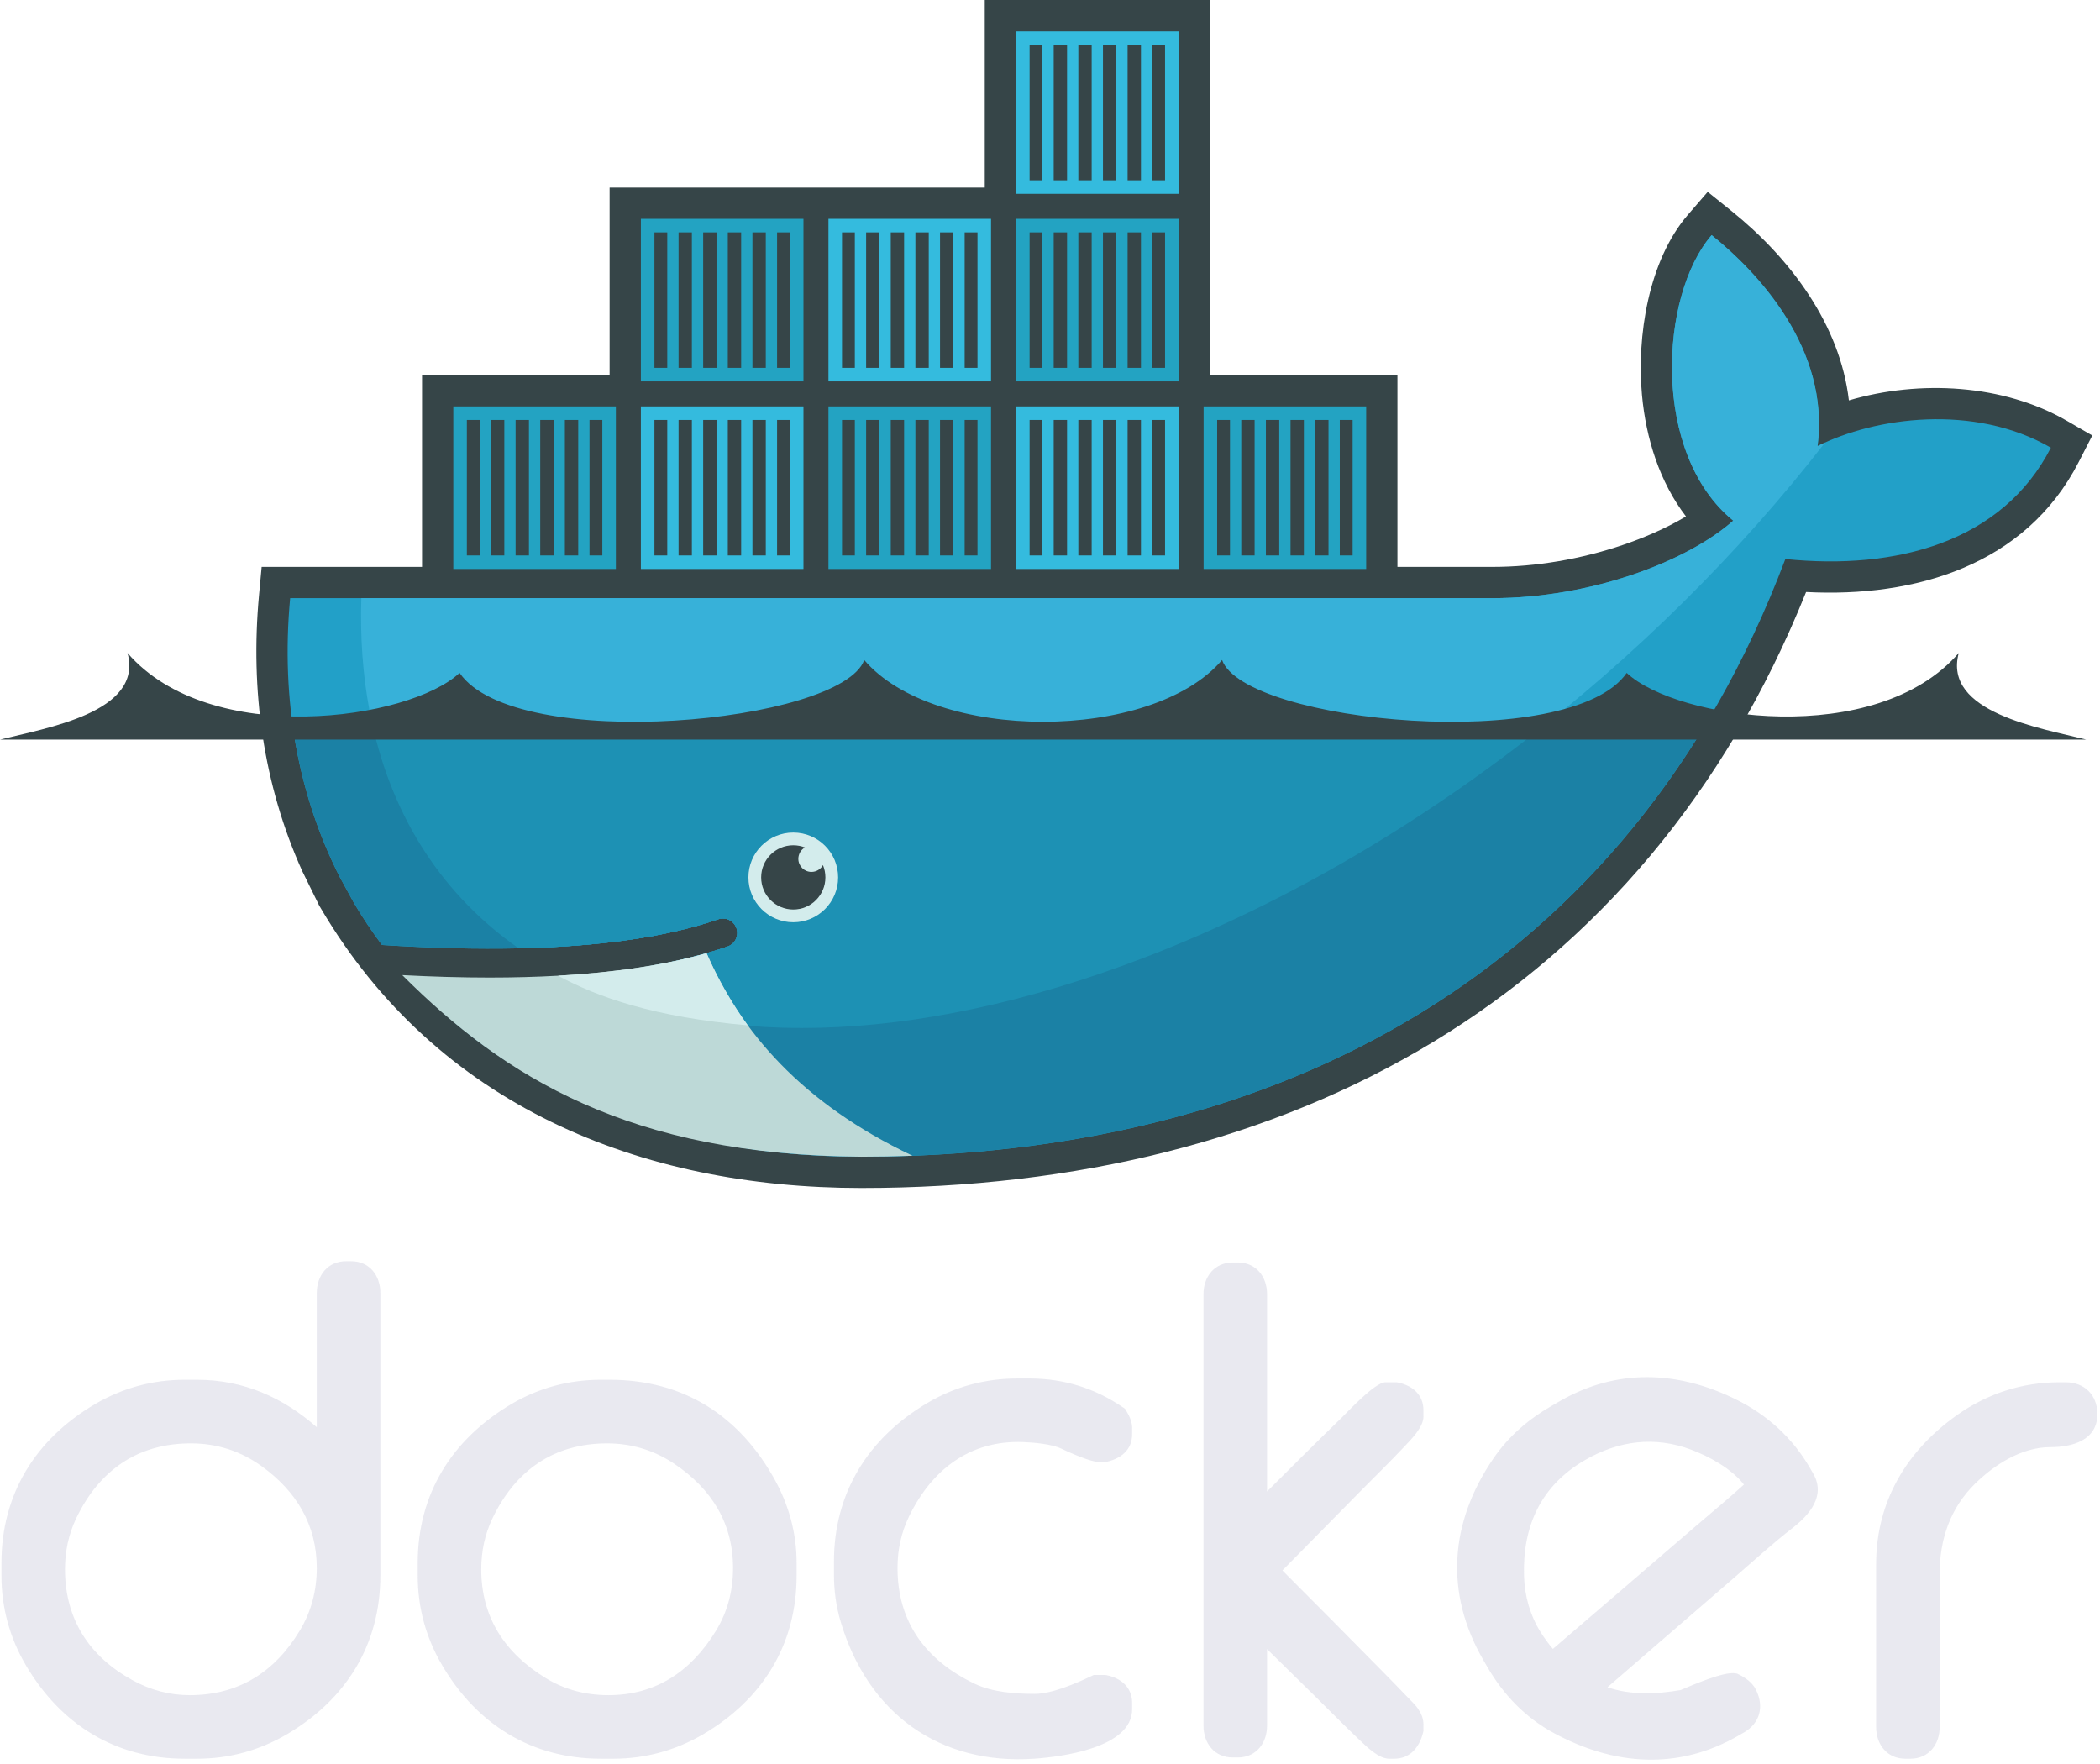<?xml version="1.0" encoding="UTF-8" standalone="no"?>
<svg
   xmlns:dc="http://purl.org/dc/elements/1.1/"
   xmlns:cc="http://creativecommons.org/ns#"
   xmlns:rdf="http://www.w3.org/1999/02/22-rdf-syntax-ns#"
   xmlns:svg="http://www.w3.org/2000/svg"
   xmlns="http://www.w3.org/2000/svg"
   xmlns:sodipodi="http://sodipodi.sourceforge.net/DTD/sodipodi-0.dtd"
   xmlns:inkscape="http://www.inkscape.org/namespaces/inkscape"
   width="256px"
   height="215px"
   viewBox="0 0 256 215"
   version="1.1"
   id="svg2"
   inkscape:version="0.48.4 r9939"
   sodipodi:docname="docker_logo.svg"
   inkscape:export-filename="/home/atila/projetos/comsolid-free-software/assets/docker_logo.png"
   inkscape:export-xdpi="87.889999"
   inkscape:export-ydpi="87.889999">
  <defs
     id="defs48" />
  <sodipodi:namedview
     pagecolor="#ffffff"
     bordercolor="#666666"
     borderopacity="1"
     objecttolerance="10"
     gridtolerance="10"
     guidetolerance="10"
     inkscape:pageopacity="0"
     inkscape:pageshadow="2"
     inkscape:window-width="1366"
     inkscape:window-height="744"
     id="namedview46"
     showgrid="false"
     inkscape:zoom="1.0976744"
     inkscape:cx="323.86864"
     inkscape:cy="107.5"
     inkscape:window-x="0"
     inkscape:window-y="0"
     inkscape:window-maximized="1"
     inkscape:current-layer="svg2" />
  <path
     style="fill:#e7e7ef;fill-rule:evenodd;stroke:none;fill-opacity:0.941"
     inkscape:connector-curvature="0"
     id="path6"
     d="m 38.617,173.984 0,-16.363 c 0,-2.149 1.344,-3.877 3.57,-3.877 l 0.617,0 c 2.225,0 3.563,1.729 3.563,3.877 l 0,34.448 c 0,8.4 -4.151,15.084 -11.382,19.342 -3.353,1.973 -7.058,2.985 -10.945,2.985 l -1.537,0 c -8.402,0 -15.078,-4.153 -19.342,-11.381 -1.979,-3.355 -2.984,-7.055 -2.984,-10.946 l 0,-1.535 c 0,-8.403 4.153,-15.083 11.379,-19.348 3.356,-1.981 7.056,-2.985 10.948,-2.985 l 1.537,0 c 5.686,0 10.51,2.204 14.578,5.784 l 0,0 z M 7.924,191.3 c 0,6.068 2.941,10.63 8.258,13.539 2.15,1.177 4.484,1.809 6.937,1.809 5.956,0 10.373,-2.81 13.421,-7.857 1.417,-2.348 2.077,-4.916 2.077,-7.648 0,-5.26 -2.49,-9.365 -6.729,-12.414 -2.57,-1.848 -5.463,-2.775 -8.618,-2.775 -6.492,0 -11.163,3.279 -13.968,9.106 -0.946,1.97 -1.379,4.062 -1.379,6.24 l 0,0 z m 65.324,-23.1 1.074,0 c 8.978,0 15.806,4.355 20.133,12.192 1.73,3.135 2.656,6.556 2.656,10.141 l 0,1.535 c 0,8.4 -4.142,15.093 -11.385,19.343 -3.353,1.967 -7.057,2.984 -10.943,2.984 l -1.534,0 c -8.402,0 -15.079,-4.153 -19.342,-11.381 -1.979,-3.355 -2.986,-7.055 -2.986,-10.946 l 0,-1.535 c 0,-8.404 4.168,-15.062 11.376,-19.346 3.352,-1.992 7.058,-2.987 10.952,-2.987 l 0,0 z m -14.581,23.1 c 0,5.89 2.891,10.223 7.866,13.269 2.336,1.431 4.908,2.079 7.638,2.079 5.82,0 10.122,-2.951 13.116,-7.863 1.428,-2.342 2.074,-4.914 2.074,-7.641 0,-5.477 -2.638,-9.661 -7.148,-12.693 -2.472,-1.663 -5.223,-2.496 -8.199,-2.496 -6.492,0 -11.163,3.279 -13.966,9.106 -0.948,1.97 -1.381,4.062 -1.381,6.24 l 0,0 z m 70.657,-14.727 c -1.17,-0.548 -3.36,-0.73 -4.625,-0.778 -6.474,-0.244 -11.158,3.402 -13.906,9.113 -0.948,1.97 -1.382,4.055 -1.382,6.235 0,6.637 3.484,11.284 9.409,14.116 2.164,1.034 4.958,1.231 7.323,1.231 2.081,0 5.02,-1.275 6.866,-2.152 l 0.32,-0.152 1.432,0 0.158,0.032 c 1.763,0.366 3.093,1.484 3.093,3.38 l 0,0.767 c 0,4.717 -8.622,5.798 -11.912,6.027 -11.61,0.804 -20.293,-5.573 -23.603,-16.647 -0.575,-1.922 -0.834,-3.833 -0.834,-5.837 l 0,-1.533 c 0,-8.403 4.169,-15.058 11.376,-19.34 3.352,-1.99 7.058,-2.99 10.951,-2.99 l 1.535,0 c 4.13,0 7.934,1.173 11.344,3.502 l 0.281,0.194 0.177,0.292 c 0.368,0.611 0.685,1.316 0.685,2.043 l 0,0.767 c 0,1.978 -1.48,3.041 -3.266,3.386 l -0.148,0.026 -0.458,0 c -1.157,0 -3.785,-1.198 -4.817,-1.683 l 0,0 z m 25.134,5.247 c 3.009,-3.014 6.03,-6.022 9.085,-8.986 0.852,-0.826 4.075,-4.326 5.343,-4.326 l 1.388,0 0.158,0.032 c 1.767,0.367 3.092,1.487 3.092,3.386 l 0,0.766 c 0,1.296 -1.518,2.802 -2.355,3.688 -1.78,1.887 -3.655,3.713 -5.477,5.561 l -9.361,9.503 c 4.031,4.04 8.058,8.084 12.056,12.155 1.106,1.126 2.212,2.253 3.301,3.395 0.385,0.405 0.953,0.909 1.276,1.471 0.347,0.525 0.56,1.118 0.56,1.751 l 0,0.801 -0.045,0.184 c -0.435,1.767 -1.557,3.194 -3.517,3.194 l -0.616,0 c -1.282,0 -2.73,-1.451 -3.609,-2.279 -1.809,-1.706 -3.557,-3.5 -5.33,-5.243 l -5.949,-5.84 0,9.334 c 0,2.15 -1.346,3.877 -3.569,3.877 l -0.611,0 c -2.225,0 -3.569,-1.728 -3.569,-3.877 l 0,-52.596 c 0,-2.151 1.345,-3.871 3.569,-3.871 l 0.611,0 c 2.223,0 3.569,1.72 3.569,3.871 l 0,24.048 0,0 z m 96.577,-13.313 0.769,0 c 2.324,0 3.875,1.566 3.875,3.876 0,3.208 -3.067,4.029 -5.72,4.029 -3.48,0 -6.802,2.107 -9.201,4.47 -2.992,2.949 -4.301,6.726 -4.301,10.878 l 0,18.759 c 0,2.151 -1.342,3.876 -3.57,3.876 l -0.611,0 c -2.227,0 -3.569,-1.726 -3.569,-3.876 l 0,-19.836 c 0,-7.617 3.708,-13.835 9.889,-18.196 3.692,-2.606 7.919,-3.981 12.439,-3.981 l 0,0 z m -55.075,37.176 c 2.82,0.984 6.035,0.844 8.928,0.34 1.479,-0.629 5.264,-2.279 6.656,-2.038 l 0.217,0.036 0.2,0.099 c 0.849,0.412 1.661,0.995 2.095,1.859 1.014,2.028 0.527,4.065 -1.465,5.216 l -0.663,0.383 c -7.351,4.243 -15.168,3.655 -22.495,-0.308 -3.503,-1.893 -6.183,-4.705 -8.16,-8.131 l -0.463,-0.801 c -4.718,-8.172 -4.082,-16.768 1.24,-24.539 1.838,-2.686 4.238,-4.761 7.046,-6.384 l 1.062,-0.613 c 6.922,-3.996 14.341,-3.723 21.45,-0.215 3.822,1.886 6.919,4.697 9.054,8.394 l 0.383,0.666 c 1.55,2.686 -0.458,5.027 -2.531,6.627 -2.406,1.856 -4.835,4.09 -7.141,6.08 -5.141,4.438 -10.275,8.887 -15.414,13.33 l 0,0 z m -6.655,-4.674 c 5.751,-4.931 11.503,-9.865 17.237,-14.816 1.96,-1.69 4.109,-3.444 6.053,-5.222 -1.561,-1.966 -4.166,-3.383 -6.381,-4.228 -4.469,-1.703 -8.876,-1.131 -12.975,1.235 -5.366,3.098 -7.651,8.031 -7.45,14.171 0.079,2.418 0.729,4.747 2.013,6.804 0.452,0.725 0.957,1.406 1.502,2.055 l 0,0 z" />
  <path
     style="fill:#364548;fill-rule:evenodd;stroke:none"
     inkscape:connector-curvature="0"
     id="path8"
     d="m 147.488,45.732 22.866,0 0,23.375 11.562,0 c 5.339,0 10.831,-0.951 15.887,-2.664 2.484,-0.842 5.273,-2.015 7.724,-3.489 -3.228,-4.214 -4.876,-9.536 -5.361,-14.781 -0.659,-7.134 0.78,-16.42 5.609,-22.004 l 2.404,-2.78 2.864,2.302 c 7.211,5.794 13.276,13.889 14.345,23.118 8.683,-2.554 18.878,-1.95 26.531,2.467 l 3.14,1.812 -1.653,3.226 c -6.473,12.633 -20.005,16.546 -33.235,15.854 -19.797,49.308 -62.898,72.653 -115.157,72.653 -26.999,0 -51.77,-10.093 -65.876,-34.047 l -0.231,-0.391 -2.055,-4.181 C 32.084,95.657 30.5,84.106 31.574,72.564 l 0.322,-3.457 19.553,0 0,-23.375 22.865,0 0,-22.866 45.733,0 0,-22.866 27.44,0 0,45.732" />
  <path
     style="fill:#22a0c8;fill-rule:evenodd;stroke:none"
     inkscape:connector-curvature="0"
     id="path10"
     d="m 221.57,54.38 c 1.533,-11.915 -7.384,-21.275 -12.914,-25.718 -6.373,7.368 -7.363,26.678 2.635,34.807 -5.58,4.956 -17.337,9.448 -29.376,9.448 l -146.545,0 c -1.171,12.567 1.036,24.14 6.074,34.045 l 1.667,3.049 c 1.056,1.791 2.209,3.52 3.455,5.185 l 5.36e-4,0 c 6.025,0.387 11.579,0.521 16.661,0.408 l 0.002,0 c 9.987,-0.221 18.136,-1.399 24.312,-3.54 0.92,-0.32 1.922,0.168 2.24,1.087 0.318,0.918 -0.169,1.921 -1.087,2.24 -0.821,0.284 -1.677,0.551 -2.562,0.803 -0.001,5.4e-4 -0.002,5.4e-4 -0.003,10e-4 -4.863,1.388 -10.077,2.323 -16.805,2.738 0.399,0.006 -0.416,0.06 -0.418,0.06 -0.229,0.014 -0.517,0.047 -0.747,0.059 -2.648,0.148 -5.506,0.179 -8.428,0.179 -3.196,0 -6.343,-0.06 -9.862,-0.239 l -0.09,0.059 c 12.21,13.724 31.302,21.955 55.233,21.955 50.648,0 93.609,-22.452 112.632,-72.858 13.497,1.385 26.468,-2.057 32.368,-13.574 -9.399,-5.424 -21.484,-3.694 -28.443,-0.197" />
  <path
     style="fill:#37b1d9;fill-rule:evenodd;stroke:none"
     inkscape:connector-curvature="0"
     id="path12"
     d="m 221.57,54.38 c 1.533,-11.915 -7.384,-21.275 -12.914,-25.718 -6.373,7.368 -7.363,26.678 2.635,34.807 -5.58,4.956 -17.337,9.448 -29.376,9.448 l -137.867,0 c -0.598,19.246 6.544,33.855 19.181,42.687 l 0.002,0 c 9.987,-0.221 18.136,-1.399 24.312,-3.54 0.92,-0.32 1.922,0.168 2.24,1.087 0.318,0.918 -0.169,1.921 -1.087,2.24 -0.821,0.284 -1.677,0.551 -2.562,0.803 -0.001,5.4e-4 -0.002,5.4e-4 -0.003,10e-4 -4.863,1.388 -10.525,2.443 -17.254,2.858 -0.002,0 -0.163,-0.156 -0.165,-0.155 17.237,8.842 42.23,8.81 70.885,-2.197 32.131,-12.343 62.029,-35.86 82.89,-62.757 -0.315,0.142 -0.621,0.288 -0.917,0.436" />
  <path
     style="fill:#1b81a5;fill-rule:evenodd;stroke:none"
     inkscape:connector-curvature="0"
     id="path14"
     d="m 35.645,88.186 c 0.911,6.732 2.88,13.035 5.8,18.776 l 1.667,3.049 c 1.056,1.791 2.209,3.52 3.455,5.185 6.026,0.387 11.581,0.521 16.664,0.408 9.987,-0.221 18.136,-1.399 24.312,-3.54 0.92,-0.32 1.922,0.168 2.24,1.087 0.318,0.918 -0.169,1.921 -1.087,2.24 -0.821,0.284 -1.677,0.551 -2.562,0.803 -0.001,5.4e-4 -0.002,5.4e-4 -0.003,10e-4 -4.863,1.388 -10.495,2.383 -17.224,2.798 -0.231,0.014 -0.634,0.017 -0.867,0.029 -2.647,0.149 -5.476,0.239 -8.398,0.239 -3.195,0 -6.463,-0.061 -9.981,-0.239 12.21,13.724 31.421,21.985 55.352,21.985 43.36,0 81.084,-16.458 102.979,-52.822 l -172.348,0" />
  <path
     style="fill:#1d91b4;fill-rule:evenodd;stroke:none"
     inkscape:connector-curvature="0"
     id="path16"
     d="m 45.367,88.186 c 2.592,11.819 8.821,21.099 17.864,27.418 9.987,-0.221 18.136,-1.399 24.312,-3.54 0.92,-0.32 1.922,0.168 2.24,1.087 0.318,0.918 -0.169,1.921 -1.087,2.24 -0.821,0.284 -1.677,0.551 -2.562,0.803 -0.001,5.4e-4 -0.002,5.4e-4 -0.003,10e-4 -4.863,1.388 -10.615,2.383 -17.343,2.798 17.236,8.84 42.157,8.713 70.81,-2.293 17.334,-6.66 34.017,-16.574 48.984,-28.515 l -143.214,0" />
  <path
     style="fill:#23a3c2;fill-rule:evenodd;stroke:none"
     inkscape:connector-curvature="0"
     id="path18"
     d="m 55.261,49.543 19.817,0 0,19.818 -19.817,0 0,-19.818 z m 1.651,1.652 1.564,0 0,16.516 -1.564,0 0,-16.516 z m 2.94,0 1.627,0 0,16.516 -1.627,0 0,-16.516 z m 3.002,0 1.627,0 0,16.516 -1.627,0 0,-16.516 z m 3.003,0 1.627,0 0,16.516 -1.627,0 0,-16.516 z m 3.003,0 1.627,0 0,16.516 -1.627,0 0,-16.516 z m 3.002,0 1.565,0 0,16.516 -1.565,0 0,-16.516 z" />
  <path
     style="fill:#23a3c2;fill-rule:evenodd;stroke:none"
     inkscape:connector-curvature="0"
     id="path20"
     d="m 78.126,26.677 19.819,0 0,19.817 -19.819,0 0,-19.817 z m 1.653,1.652 1.563,0 0,16.514 -1.563,0 0,-16.514 z m 2.94,0 1.625,0 0,16.514 -1.625,0 0,-16.514 z m 3.001,0 1.627,0 0,16.514 -1.627,0 0,-16.514 z m 3.003,0 1.627,0 0,16.514 -1.627,0 0,-16.514 z m 3.003,0 1.627,0 0,16.514 -1.627,0 0,-16.514 z m 3.002,0 1.566,0 0,16.514 -1.566,0 0,-16.514 z" />
  <path
     style="fill:#34bbde;fill-rule:evenodd;stroke:none"
     inkscape:connector-curvature="0"
     id="path22"
     d="m 78.126,49.543 19.819,0 0,19.818 -19.819,0 0,-19.818 z m 1.653,1.652 1.563,0 0,16.516 -1.563,0 0,-16.516 z m 2.94,0 1.625,0 0,16.516 -1.625,0 0,-16.516 z m 3.001,0 1.627,0 0,16.516 -1.627,0 0,-16.516 z m 3.003,0 1.627,0 0,16.516 -1.627,0 0,-16.516 z m 3.003,0 1.627,0 0,16.516 -1.627,0 0,-16.516 z m 3.002,0 1.566,0 0,16.516 -1.566,0 0,-16.516 z" />
  <path
     style="fill:#23a3c2;fill-rule:evenodd;stroke:none"
     inkscape:connector-curvature="0"
     id="path24"
     d="m 100.993,49.543 19.818,0 0,19.818 -19.818,0 0,-19.818 z m 1.652,1.652 1.563,0 0,16.516 -1.563,0 0,-16.516 z m 2.94,0 1.627,0 0,16.516 -1.627,0 0,-16.516 z m 3.003,0 1.627,0 0,16.516 -1.627,0 0,-16.516 z m 3.003,0 1.627,0 0,16.516 -1.627,0 0,-16.516 z m 3.002,0 1.628,0 0,16.516 -1.628,0 0,-16.516 z m 3.003,0 1.564,0 0,16.516 -1.564,0 0,-16.516 z" />
  <path
     style="fill:#34bbde;fill-rule:evenodd;stroke:none"
     inkscape:connector-curvature="0"
     id="path26"
     d="m 100.993,26.677 19.818,0 0,19.817 -19.818,0 0,-19.817 z m 1.652,1.652 1.563,0 0,16.514 -1.563,0 0,-16.514 z m 2.94,0 1.627,0 0,16.514 -1.627,0 0,-16.514 z m 3.003,0 1.627,0 0,16.514 -1.627,0 0,-16.514 z m 3.003,0 1.627,0 0,16.514 -1.627,0 0,-16.514 z m 3.002,0 1.628,0 0,16.514 -1.628,0 0,-16.514 z m 3.003,0 1.564,0 0,16.514 -1.564,0 0,-16.514 z" />
  <path
     style="fill:#34bbde;fill-rule:evenodd;stroke:none"
     inkscape:connector-curvature="0"
     id="path28"
     d="m 123.859,49.543 19.818,0 0,19.818 -19.818,0 0,-19.818 z m 1.652,1.652 1.563,0 0,16.516 -1.563,0 0,-16.516 z m 2.94,0 1.627,0 0,16.516 -1.627,0 0,-16.516 z m 3.002,0 1.627,0 0,16.516 -1.627,0 0,-16.516 z m 3.003,0 1.627,0 0,16.516 -1.627,0 0,-16.516 z m 3.003,0 1.627,0 0,16.516 -1.627,0 0,-16.516 z m 3.002,0 1.564,0 0,16.516 -1.564,0 0,-16.516 z" />
  <path
     style="fill:#23a3c2;fill-rule:evenodd;stroke:none"
     inkscape:connector-curvature="0"
     id="path30"
     d="m 123.859,26.677 19.818,0 0,19.817 -19.818,0 0,-19.817 z m 1.652,1.652 1.563,0 0,16.514 -1.563,0 0,-16.514 z m 2.94,0 1.627,0 0,16.514 -1.627,0 0,-16.514 z m 3.002,0 1.627,0 0,16.514 -1.627,0 0,-16.514 z m 3.003,0 1.627,0 0,16.514 -1.627,0 0,-16.514 z m 3.003,0 1.627,0 0,16.514 -1.627,0 0,-16.514 z m 3.002,0 1.564,0 0,16.514 -1.564,0 0,-16.514 z" />
  <path
     style="fill:#34bbde;fill-rule:evenodd;stroke:none"
     inkscape:connector-curvature="0"
     id="path32"
     d="m 123.859,3.811 19.818,0 0,19.818 -19.818,0 0,-19.818 z m 1.652,1.651 1.563,0 0,16.516 -1.563,0 0,-16.516 z m 2.94,0 1.627,0 0,16.516 -1.627,0 0,-16.516 z m 3.002,0 1.627,0 0,16.516 -1.627,0 0,-16.516 z m 3.003,0 1.627,0 0,16.516 -1.627,0 0,-16.516 z m 3.003,0 1.627,0 0,16.516 -1.627,0 0,-16.516 z m 3.002,0 1.564,0 0,16.516 -1.564,0 0,-16.516 z" />
  <path
     style="fill:#23a3c2;fill-rule:evenodd;stroke:none"
     inkscape:connector-curvature="0"
     id="path34"
     d="m 146.725,49.543 19.818,0 0,19.818 -19.818,0 0,-19.818 z m 1.651,1.652 1.565,0 0,16.516 -1.565,0 0,-16.516 z m 2.94,0 1.627,0 0,16.516 -1.627,0 0,-16.516 z m 3.003,0 1.627,0 0,16.516 -1.627,0 0,-16.516 z m 3.002,0 1.627,0 0,16.516 -1.627,0 0,-16.516 z m 3.004,0 1.626,0 0,16.516 -1.626,0 0,-16.516 z m 3.002,0 1.564,0 0,16.516 -1.564,0 0,-16.516 z" />
  <path
     style="fill:#d3ecec;fill-rule:evenodd;stroke:none"
     inkscape:connector-curvature="0"
     id="path36"
     d="m 96.704,101.492 c 3.019,0 5.467,2.449 5.467,5.468 0,3.019 -2.448,5.467 -5.467,5.467 -3.02,0 -5.468,-2.448 -5.468,-5.467 0,-3.019 2.448,-5.468 5.468,-5.468" />
  <path
     style="fill:#364548;fill-rule:evenodd;stroke:none"
     inkscape:connector-curvature="0"
     id="path38"
     d="m 96.704,103.043 c 0.5,0 0.977,0.094 1.418,0.265 -0.477,0.276 -0.8,0.793 -0.8,1.384 0,0.883 0.716,1.597 1.598,1.597 0.605,0 1.13,-0.336 1.402,-0.832 0.192,0.462 0.298,0.97 0.298,1.502 0,2.162 -1.753,3.915 -3.916,3.915 -2.162,0 -3.916,-1.753 -3.916,-3.915 0,-2.163 1.754,-3.917 3.916,-3.917" />
  <path
     style="fill:#364548;fill-rule:evenodd;stroke:none"
     inkscape:connector-curvature="0"
     id="path40"
     d="m 0,90.162 254.327,0 c -5.538,-1.405 -17.521,-3.302 -15.545,-10.56 -10.069,11.652 -34.353,8.174 -40.481,2.429 -6.825,9.898 -46.555,6.136 -49.326,-1.575 -8.556,10.041 -35.067,10.041 -43.623,0 -2.772,7.711 -42.501,11.473 -49.327,1.575 C 49.898,87.777 25.616,91.254 15.546,79.603 17.522,86.86 5.539,88.758 0,90.162" />
  <path
     style="fill:#bdd9d7;fill-rule:evenodd;stroke:none"
     inkscape:connector-curvature="0"
     id="path42"
     d="M 111.237,140.89 C 97.698,134.465 90.266,125.731 86.131,116.196 c -5.029,1.436 -11.075,2.353 -18.099,2.747 -2.646,0.148 -5.43,0.224 -8.351,0.224 -3.368,0 -6.916,-0.1 -10.642,-0.297 12.417,12.409 27.692,21.964 55.975,22.138 2.088,0 4.161,-0.041 6.224,-0.118" />
  <path
     style="fill:#d3ecec;fill-rule:evenodd;stroke:none"
     inkscape:connector-curvature="0"
     id="path44"
     d="m 91.16,124.994 c -1.873,-2.543 -3.691,-5.739 -5.026,-8.799 -5.03,1.436 -11.077,2.354 -18.103,2.749 4.825,2.619 11.727,5.047 23.129,6.051" />
</svg>
